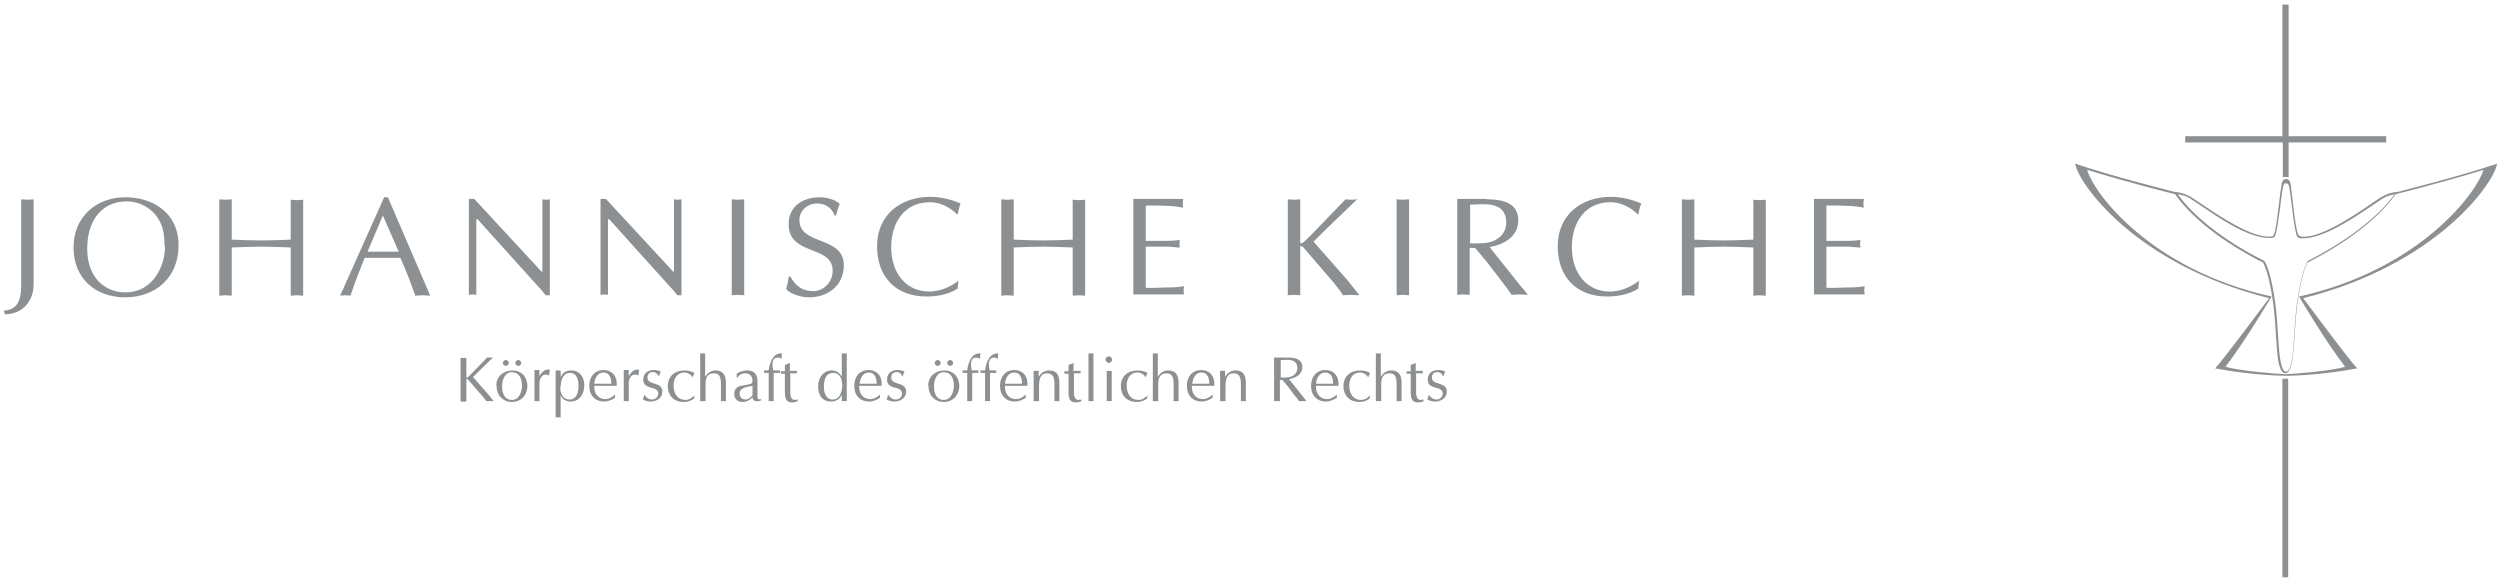 <svg viewBox="0 0 602 140" style="clip-rule:evenodd;fill-rule:evenodd;stroke-linejoin:round;stroke-miterlimit:2;version:1" version="1.1" id="Layer_1" xmlns="http://www.w3.org/2000/svg">
    <path d="M551.1 139l-1.5 0 0-47.8c0 0 0.3 0 0.7 0 0.4 0 0.7 0 0.7 0l0 47.8Zm-0.7-48.5c-1.6 0-9.3-0.3-17-1.8 2-2.1 13-16.9 13-16.9 -32.4-8.1-46.1-27.9-46.7-32.4 8.7 3 23.2 6.6 23.9 6.8 2.6 0.2 3.8 1.1 5.9 2.5 4 2.7 13.2 9.1 17.7 8.2 0.1 0 0.4-0.4 0.4-0.5 0.6-1.2 1.4-10 1.7-11.2 0.1-0.7 0.1-2.1 1.2-2.1 1.1 0 1.1 1.4 1.2 2.1 0.2 1.2 1 10 1.7 11.2 0 0 0.2 0.4 0.4 0.5 4.4 1 13.7-5.4 17.7-8.2 2.1-1.4 3.3-2.3 5.9-2.5 0.7-0.2 15.2-3.8 23.9-6.8 -0.6 4.5-14.3 24.3-46.7 32.4 0 0 11 14.8 13 16.9 -7.6 1.5-15.4 1.8-17 1.8Zm0-0.6c0 0-0.1 0-0.1 0 -1.3-0.1-1.8-2.7-2-5.7 -0.3-3.2-0.4-7.3-0.9-11 -1-7.6-2.4-9.9-2.5-10 -3-1.5-15-7.7-21.2-16.5 -0.2 0-0.2 0-0.2 0 0 0-12-3-20.9-5.8 1.4 5.3 15 24 44.4 30.5 0 0-6.3 10.7-11.1 16.9 3.1 1 12.9 1.8 14.4 1.8 1.6 0 11.4-0.8 14.4-1.8 -4.8-6.2-11.1-16.9-11.1-16.9 29.3-6.5 43-25.3 44.4-30.5 -8.9 2.8-20.9 5.8-20.9 5.8 0 0-0.1 0-0.2 0 -6.2 8.8-18.2 15-21.2 16.5 -0.1 0-1.5 2.4-2.5 10 -0.5 3.7-0.6 7.8-0.9 11 -0.3 3-0.7 5.6-2 5.7Zm0-45.8c-0.4 0-0.4 0.3-0.6 0.7 -0.4 1.4-1.3 11-2 12.1 -0.2 0.3-0.6 0.4-0.9 0.4 -5.4 0.3-13.1-5.2-17.7-8.3 -1.5-1-2.5-1.7-3-1.8 -0.8-0.2-1.4-0.4-1.8-0.4 6.2 8.5 17.9 14.6 20.8 16 0.3 0.2 1.7 2.8 2.7 10.3 0.5 3.7 0.6 7.8 0.9 11.1 0.3 3.3 0.8 5.3 1.7 5.3 0.9-0.1 1.4-2 1.7-5.3 0.3-3.2 0.4-7.4 0.9-11.1 1-7.4 2.4-10.1 2.7-10.3 2.9-1.5 14.6-7.5 20.8-16 -0.4 0.1-1.1 0.2-1.8 0.5 -0.5 0.1-1.5 0.8-3 1.8 -4.6 3.1-12.3 8.5-17.7 8.3 -0.3 0-0.7-0.1-0.9-0.4 -0.8-1.1-1.6-10.7-2-12.1 -0.1-0.5-0.2-0.7-0.6-0.7Zm-24.3-11.3l23.5 0 0-31.7 1.5 0 0 31.7 23.5 0 0 1.5 -23.5 0 0 8.4c0 0-0.4-0.1-0.7-0.1 -0.3 0-0.7 0.1-0.7 0.1l0-8.4 -23.5 0 0-1.5Z" fill="#8d9092"></path>
    <path d="M135 90.8c0.3-0.5 0.7-1.6 2.6-1.6 2 0 3.1 1.7 3.1 3.5 0 2.5-1.4 4-3.3 4 -1.1 0-1.9-0.5-2.4-1.5l0 0 0 5.3c-0.2 0-0.4 0-0.6 0 -0.2 0-0.4 0-0.6 0l0-11.3c0.2 0 0.4 0 0.6 0 0.2 0 0.4 0 0.6 0l0 1.6 0 0Zm78.9 4.3c0.4 0.6 1 1.1 1.8 1.1 0.8 0 1.5-0.6 1.5-1.4 0-2.1-3.6-0.7-3.6-3.4 0-1.5 1.1-2.3 2.5-2.3 0.8 0 1.5 0.2 1.7 0.4 -0.2 0.4-0.3 0.7-0.4 1.1l-0.1 0c-0.2-0.5-0.7-1-1.3-1 -0.8 0-1.4 0.4-1.4 1.3 0 2 3.6 0.9 3.6 3.4 0 1.6-1.5 2.4-2.8 2.4 -0.6 0-1.4-0.2-1.9-0.5 0.1-0.4 0.3-0.7 0.3-1.1l0.1 0Zm-58.7 0c0.4 0.6 1 1.1 1.8 1.1 0.8 0 1.5-0.6 1.5-1.4 0-2.1-3.6-0.7-3.6-3.4 0-1.5 1.1-2.3 2.5-2.3 0.8 0 1.5 0.2 1.7 0.4 -0.2 0.4-0.3 0.7-0.4 1.1l-0.1 0c-0.2-0.5-0.7-1-1.3-1 -0.8 0-1.4 0.4-1.4 1.3 0 2 3.6 0.9 3.6 3.4 0 1.6-1.5 2.4-2.8 2.4 -0.6 0-1.4-0.2-1.9-0.5 0.1-0.4 0.3-0.7 0.3-1.1l0.1 0Zm188.9 0c0.4 0.6 1 1.1 1.8 1.1 0.8 0 1.5-0.6 1.5-1.4 0-2.1-3.6-0.7-3.6-3.4 0-1.5 1.1-2.3 2.5-2.3 0.8 0 1.5 0.2 1.7 0.4 -0.2 0.4-0.3 0.7-0.4 1.1l-0.1 0c-0.2-0.5-0.7-1-1.3-1 -0.8 0-1.4 0.4-1.4 1.3 0 2 3.6 0.9 3.6 3.4 0 1.6-1.5 2.4-2.8 2.4 -0.6 0-1.4-0.2-1.9-0.5 0.1-0.4 0.3-0.7 0.3-1.1l0.1 0Zm-102.1-2.2c-0.1 1.7 0.8 3.2 2.7 3.2 1 0 1.9-0.7 2.3-1.1l0 0.8c-0.8 0.5-1.7 0.9-2.6 0.9 -2.1 0-3.6-1.4-3.6-3.8 0-2.1 1.2-3.8 3.5-3.8 1.7 0 3.3 1.2 3.1 3.8 -1 0-2.1 0-3.1 0l-2.2 0Zm74.9 0c-0.1 1.7 0.8 3.2 2.7 3.2 1 0 1.9-0.7 2.3-1.1l0 0.8c-0.8 0.5-1.7 0.9-2.6 0.9 -2.1 0-3.6-1.4-3.6-3.8 0-2.1 1.2-3.8 3.5-3.8 1.7 0 3.3 1.2 3.1 3.8 -1 0-2.1 0-3.1 0l-2.2 0Zm-173.8 0c-0.1 1.7 0.8 3.2 2.7 3.2 1 0 1.9-0.7 2.3-1.1l0 0.8c-0.8 0.5-1.7 0.9-2.6 0.9 -2.1 0-3.6-1.4-3.6-3.8 0-2.1 1.2-3.8 3.5-3.8 1.7 0 3.3 1.2 3.1 3.8 -1 0-2.1 0-3.1 0l-2.2 0Zm63.8 0c-0.1 1.7 0.8 3.2 2.7 3.2 1 0 1.9-0.7 2.3-1.1l0 0.8c-0.8 0.5-1.7 0.9-2.6 0.9 -2.1 0-3.6-1.4-3.6-3.8 0-2.1 1.2-3.8 3.5-3.8 1.7 0 3.3 1.2 3.1 3.8 -1 0-2.1 0-3.1 0l-2.2 0Zm80.1 0c-0.1 1.7 0.8 3.2 2.7 3.2 1 0 1.9-0.7 2.3-1.1l0 0.8c-0.8 0.5-1.7 0.9-2.6 0.9 -2.1 0-3.6-1.4-3.6-3.8 0-2.1 1.2-3.8 3.5-3.8 1.7 0 3.3 1.2 3.1 3.8 -1 0-2.1 0-3.1 0l-2.2 0Zm-167.4 0c-0.1 2.3 1.6 3.9 3.6 3.9 2.5 0 3.8-1.9 3.8-3.8 0-2.3-1.5-3.8-3.6-3.8 -2.2 0-3.9 1.5-3.9 3.7Zm104 0c-0.1 2.3 1.6 3.9 3.6 3.9 2.5 0 3.8-1.9 3.8-3.8 0-2.3-1.5-3.8-3.6-3.8 -2.2 0-3.9 1.5-3.9 3.7Zm-56.8-2.1l-0.1 0c-0.1-0.2-0.2-0.4-0.4-0.5 -0.4-0.4-1-0.6-1.5-0.6 -1.8 0-2.6 1.5-2.6 3.2 0 2 1.1 3.4 2.8 3.4 0.9 0 1.5-0.4 2.1-1l0.1 0 -0.1 0.7c-0.7 0.5-1.5 0.8-2.4 0.8 -2.6 0-3.9-1.7-3.9-3.8 0-2.4 1.7-3.8 4-3.8 0.9 0 1.7 0.2 2.4 0.6l-0.4 1Zm109.1 0l-0.1 0c-0.1-0.2-0.2-0.4-0.4-0.5 -0.4-0.4-1-0.6-1.5-0.6 -1.8 0-2.6 1.5-2.6 3.2 0 2 1.1 3.4 2.8 3.4 0.9 0 1.5-0.4 2.1-1l0.1 0 -0.1 0.7c-0.7 0.5-1.5 0.8-2.4 0.8 -2.6 0-3.9-1.7-3.9-3.8 0-2.4 1.7-3.8 4-3.8 0.9 0 1.7 0.2 2.4 0.6l-0.4 1Zm53.6 0l-0.1 0c-0.1-0.2-0.2-0.4-0.4-0.5 -0.4-0.4-1-0.6-1.5-0.6 -1.8 0-2.6 1.5-2.6 3.2 0 2 1.1 3.4 2.8 3.4 0.9 0 1.5-0.4 2.1-1l0.1 0 -0.1 0.7c-0.7 0.5-1.5 0.8-2.4 0.8 -2.6 0-3.9-1.7-3.9-3.8 0-2.4 1.7-3.8 4-3.8 0.9 0 1.7 0.2 2.4 0.6l-0.4 1Zm-151.9 0.1l-0.2 0 0-0.9c0.7-0.5 1.6-0.8 2.5-0.8 1.6 0 2.5 0.8 2.5 2.6l0 3.6c0 0.6 0 0.9 0.9 0.7l0 0.3c-0.1 0-0.3 0.1-0.5 0.2 -0.8 0.1-1.5 0-1.6-0.9l-0.1 0.1c-0.6 0.6-1.4 1-2.3 1 -1.1 0-2-0.7-2-1.9 0-1.8 1.4-2 2.8-2.2 1.2-0.2 1.6-0.3 1.6-1 0-1.1-0.6-1.8-1.8-1.8 -1.1 0-1.7 0.7-1.8 1.1Zm12.7-1.6l1.6 0c0 0.2 0 0.4 0 0.6l-1.6 0 0 3.9c0 0.9-0.1 2.5 1.1 2.5 0.2 0 0.5-0.1 0.7-0.1l0 0.4c-0.4 0.2-0.8 0.3-1.3 0.3 -1.2 0-1.8-0.5-1.8-2.4l0-4.5 -1 0c0-0.2 0-0.4 0-0.6l1 0 0-1.5 1.2-0.5 0 2Zm150.7 0l1.6 0c0 0.2 0 0.4 0 0.6l-1.6 0 0 3.9c0 0.9-0.1 2.5 1.1 2.5 0.2 0 0.5-0.1 0.7-0.1l0 0.4c-0.4 0.2-0.8 0.3-1.3 0.3 -1.2 0-1.8-0.5-1.8-2.4l0-4.5 -1 0c0-0.2 0-0.4 0-0.6l1 0 0-1.5 1.2-0.5 0 2Zm-82.4 0l1.6 0c0 0.2 0 0.4 0 0.6l-1.6 0 0 3.9c0 0.9-0.1 2.5 1.1 2.5 0.2 0 0.5-0.1 0.7-0.1l0 0.4c-0.4 0.2-0.8 0.3-1.3 0.3 -1.2 0-1.8-0.5-1.8-2.4l0-4.5 -1 0c0-0.2 0-0.4 0-0.6l1 0 0-1.5 1.2-0.5 0 2Zm-54.7-4.2c-0.2 0-0.4 0-0.6 0 -0.2 0-0.4 0-0.6 0l0 5.6c-0.5-0.9-1.3-1.5-2.4-1.5 -2 0-3.3 1.7-3.3 3.8 0 2.5 1.3 3.7 3.1 3.7 1.2 0 2-0.5 2.6-1.6l0 1.5c0.2 0 0.4 0 0.6 0 0.2 0 0.4 0 0.6 0l0-11.5Zm-85.4 1c-0.2 0-0.4 0-0.6 0 -0.2 0-0.4 0-0.6 0l-3.8 3.9c-0.2 0.2-0.5 0.5-0.8 0.8 -0.2 0.1-0.4 0.2-0.4 0.1l0-4.7c-0.2 0-0.5 0-0.7 0 -0.2 0-0.5 0-0.7 0l0 10.5c0.2 0 0.4 0 0.7 0 0.2 0 0.4 0 0.7 0l0-5.4c0-0.1 0.2 0 0.3 0l3.4 3.9c0.4 0.4 0.7 0.9 1.1 1.4 0.3 0 0.6 0 0.9 0 0.3 0 0.5 0 0.8 0l0-0.1 -1.2-1.5c-1.2-1.4-2.5-2.8-3.7-4.2l1.3-1.3 3.5-3.4Zm191.7 0c2.4 0 3.4 0.8 3.4 2.3 0 1.8-1.6 2.6-3.2 2.9l3.2 4 0.7 0.9 0.3 0.4c-0.3 0-0.6 0-0.9 0 -0.3 0-0.6 0-0.9 0 -0.3-0.5-0.6-0.9-1-1.3l-1.8-2.4 -1.2-1.4 -0.6 0 0 5.1c-0.2 0-0.5 0-0.7 0 -0.2 0-0.5 0-0.7 0l0-10.5 3.3 0Zm-32.5 10.5c0.2 0 0.4 0 0.6 0 0.2 0 0.4 0 0.6 0l0-4.2c0-1.6 0.6-2.5 2-2.5 1.3 0 1.7 0.8 1.7 2.6l0 4.1c0.2 0 0.4 0 0.6 0 0.2 0 0.4 0 0.6 0l0-4.4c0-1.9-0.7-3-2.5-3 -1.1 0-1.9 0.6-2.5 1.5l0-5.6c-0.2 0-0.4 0-0.6 0 -0.2 0-0.4 0-0.6 0l0 11.5Zm16.2 0c0.2 0 0.4 0 0.6 0 0.2 0 0.4 0 0.6 0l0-3.6c0-1.9 0.4-3.1 2-3.1 1.4 0 1.7 1.1 1.7 2.6l0 4.1c0.2 0 0.4 0 0.6 0 0.2 0 0.4 0 0.6 0l0-4.4c0-2-0.7-3-2.5-3 -1.1 0-1.9 0.6-2.5 1.5l0-1.4c-0.2 0-0.4 0-0.6 0 -0.2 0-0.4 0-0.6 0l0 7.3Zm-165.2 0c0.2 0 0.4 0 0.6 0 0.2 0 0.4 0 0.6 0l0-4c0-0.8 0-1.3 0.6-2 0.2-0.3 0.6-0.4 1-0.4 0.3 0 0.5 0.2 0.7 0.2l0.2-1.3c-0.1-0.1-0.3-0.1-0.5-0.1 -0.8 0-1.4 0.6-1.9 1.4l-0.1 0.2 0-1.5c-0.2 0-0.4 0-0.6 0 -0.2 0-0.4 0-0.6 0l0 7.3Zm133.4 0c0.2 0 0.4 0 0.6 0 0.2 0 0.4 0 0.6 0l0-11.5c-0.2 0-0.4 0-0.6 0 -0.2 0-0.4 0-0.6 0l0 11.5Zm-29.2-7.3l0-0.1c0.2-1.7 1-4.3 3.2-4.1 -0.1 0.4-0.1 0.9-0.1 1.2l-0.1 0.1 -0.3-0.2c-0.2-0.1-0.4-0.1-0.5-0.1 -1.5 0-1.4 1.7-1.1 3.1l1.6 0c0 0.2 0 0.4 0 0.6l-1.5 0 0 6.8c-0.2 0-0.4 0-0.6 0 -0.2 0-0.4 0-0.6 0l0-6.8 -1.1 0c0-0.2 0-0.4 0-0.6l1.1 0Zm16.1 7.3c0.2 0 0.4 0 0.6 0 0.2 0 0.4 0 0.6 0l0-3.6c0-1.9 0.4-3.1 2-3.1 1.4 0 1.7 1.1 1.7 2.6l0 4.1c0.2 0 0.4 0 0.6 0 0.2 0 0.4 0 0.6 0l0-4.4c0-2-0.7-3-2.5-3 -1.1 0-1.9 0.6-2.5 1.5l0-1.4c-0.2 0-0.4 0-0.6 0 -0.2 0-0.4 0-0.6 0l0 7.3Zm-80.3 0c0.2 0 0.4 0 0.6 0 0.2 0 0.4 0 0.6 0l0-4.2c0-1.6 0.6-2.5 2-2.5 1.3 0 1.7 0.8 1.7 2.6l0 4.1c0.2 0 0.4 0 0.6 0 0.2 0 0.4 0 0.6 0l0-4.4c0-1.9-0.7-3-2.5-3 -1.1 0-1.9 0.6-2.5 1.5l0-5.6c-0.2 0-0.4 0-0.6 0 -0.2 0-0.4 0-0.6 0l0 11.5Zm162.7 0c0.2 0 0.4 0 0.6 0 0.2 0 0.4 0 0.6 0l0-4.2c0-1.6 0.6-2.5 2-2.5 1.3 0 1.7 0.8 1.7 2.6l0 4.1c0.2 0 0.4 0 0.6 0 0.2 0 0.4 0 0.6 0l0-4.4c0-1.9-0.7-3-2.5-3 -1.1 0-1.9 0.6-2.5 1.5l0-5.6c-0.2 0-0.4 0-0.6 0 -0.2 0-0.4 0-0.6 0l0 11.5Zm-94.2-7.3l0-0.1c0.2-1.7 1-4.3 3.2-4.1 -0.1 0.4-0.1 0.9-0.1 1.2l-0.1 0.1 -0.3-0.2c-0.2-0.1-0.4-0.1-0.5-0.1 -1.5 0-1.4 1.7-1.1 3.1l1.6 0c0 0.2 0 0.4 0 0.6l-1.5 0 0 6.8c-0.2 0-0.4 0-0.6 0 -0.2 0-0.4 0-0.6 0l0-6.8 -1.1 0c0-0.2 0-0.4 0-0.6l1.1 0Zm-52.1 0l0-0.1c0.2-1.7 1-4.3 3.2-4.1 -0.1 0.4-0.1 0.9-0.1 1.2l-0.1 0.1 -0.3-0.2c-0.2-0.1-0.4-0.1-0.5-0.1 -1.5 0-1.4 1.7-1.1 3.1l1.6 0c0 0.2 0 0.4 0 0.6l-1.5 0 0 6.8c-0.2 0-0.4 0-0.6 0 -0.2 0-0.4 0-0.6 0l0-6.8 -1.1 0c0-0.2 0-0.4 0-0.6l1.1 0Zm-34.9 7.3c0.2 0 0.4 0 0.6 0 0.2 0 0.4 0 0.6 0l0-4c0-0.8 0-1.3 0.6-2 0.2-0.3 0.6-0.4 1-0.4 0.3 0 0.5 0.2 0.7 0.2l0.2-1.3c-0.1-0.1-0.3-0.1-0.5-0.1 -0.8 0-1.4 0.6-1.9 1.4l-0.1 0.2 0-1.5c-0.2 0-0.4 0-0.6 0 -0.2 0-0.4 0-0.6 0l0 7.3Zm117.5-7.3c-0.2 0-0.4 0-0.6 0 -0.2 0-0.4 0-0.6 0l0 7.3c0.2 0 0.4 0 0.6 0 0.2 0 0.4 0 0.6 0l0-7.3Zm-40.2 0.4c1.7 0 2.2 1.8 2.2 3.2 0 1.2-0.6 3.4-2.4 3.4 -1.8 0-2.4-1.6-2.4-3.2 0-1.6 0.6-3.5 2.5-3.5Zm-104 0c1.7 0 2.2 1.8 2.2 3.2 0 1.2-0.6 3.4-2.4 3.4 -1.8 0-2.4-1.6-2.4-3.2 0-1.6 0.6-3.5 2.5-3.5Zm79.3 3.1c0 1.4-0.5 3.4-2.3 3.4 -1.6 0-2.1-1.6-2.1-3 0-1.6 0.3-3.4 2.3-3.4 1.6 0 2.1 1.6 2.1 2.9Zm-67.8 0.4c0-1.4 0.5-3.4 2.2-3.4 1.7 0 2.1 1.6 2.1 3.1 0 1.8-0.6 3.3-2.1 3.3 -1.6 0-2.3-1.3-2.3-3Zm46.2 1.9c0 0.1-0.3 0.4-0.4 0.5 -0.3 0.3-0.8 0.6-1.2 0.6 -0.9 0-1.5-0.5-1.5-1.4 0-1.4 1.6-1.6 2.6-1.8l0.5-0.1 0 2.2Zm110-2.7c0-1.3-0.4-2.7-1.9-2.7 -1.4 0-2.1 1.4-2.2 2.7l4.1 0Zm-80.1 0c0-1.3-0.4-2.7-1.9-2.7 -1.4 0-2.1 1.4-2.2 2.7l4.1 0Zm35 0c0-1.3-0.4-2.7-1.9-2.7 -1.4 0-2.1 1.4-2.2 2.7l4.1 0Zm74.9 0c0-1.3-0.4-2.7-1.9-2.7 -1.4 0-2.1 1.4-2.2 2.7l4.1 0Zm-173.8 0c0-1.3-0.4-2.7-1.9-2.7 -1.4 0-2.1 1.4-2.2 2.7l4.1 0Zm161.2-5.7c0.6 0 1.7-0.1 2.3 0 1.2 0.2 1.7 0.9 1.7 1.9 0 1.2-0.8 2-2 2.2 -0.8 0.2-1.8 0.1-2 0.1l0-4.2Zm-183.6 1.4c0.4 0 0.7-0.3 0.7-0.7 0-0.4-0.3-0.7-0.7-0.7 -0.4 0-0.7 0.3-0.7 0.7 0 0.4 0.3 0.7 0.7 0.7Zm104 0c0.4 0 0.7-0.3 0.7-0.7 0-0.4-0.3-0.7-0.7-0.7 -0.4 0-0.7 0.3-0.7 0.7 0 0.4 0.3 0.7 0.7 0.7Zm-3 0c0.4 0 0.7-0.3 0.7-0.7 0-0.4-0.3-0.7-0.7-0.7 -0.4 0-0.7 0.3-0.7 0.7 0 0.4 0.3 0.7 0.7 0.7Zm-104 0c0.4 0 0.7-0.3 0.7-0.7 0-0.4-0.3-0.7-0.7-0.7 -0.4 0-0.7 0.3-0.7 0.7 0 0.4 0.3 0.7 0.7 0.7Zm146-1.5c0-0.4-0.4-0.8-0.8-0.8 -0.4 0-0.8 0.4-0.8 0.8 0 0.4 0.4 0.8 0.8 0.8 0.4 0 0.8-0.4 0.8-0.8Zm-259.7-38.6c-0.5 0-1 0.1-1.5 0.1 -0.5 0-1-0.1-1.5-0.1l0 20.5c0 3-0.4 6.1-4.2 6.3l0.3 0.9c4.4-0.1 7-3.3 6.9-7.6l0-20.1Zm22 23.6c7.5 0 12.9-4.9 12.9-12.5 0-8.1-6.5-11.6-12.8-11.6 -7 0-12.5 4.7-12.5 12.1 0 7.2 5 12 12.5 12Zm160.2-5c1.3 2.2 2.8 3.5 5.5 3.5 2.7 0 4.7-2.3 4.7-4.9 0-6.3-10.6-3.5-10.6-11.2 0-4.4 3.5-6.5 7.5-6.5 1.6 0 3.6 0.5 4.8 1.6 -0.4 0.9-0.6 1.8-0.9 2.8l-0.3 0c-0.7-1.8-2.2-2.9-4.2-2.9 -2.3 0-4.3 1.6-4.3 4 0 6.2 10.7 3.7 10.7 10.9 0 4.8-3.8 7.7-8.4 7.7 -1.7 0-4.4-0.7-5.5-2 0.3-1 0.5-2 0.6-3l0.3 0Zm204.5 0.9c-0.7 0.6-3.5 2.7-7.2 2.7 -5.3 0-9.1-4.2-9.1-10.7 0-5.8 3.1-10.8 9.3-10.8 3.5 0 6 2.3 6.5 2.9l0.2 0c0.2-0.9 0.4-1.8 0.7-2.6 -2.3-1-4.8-1.6-7.3-1.6 -7.1 0-12.8 4.3-12.8 11.9 0 7.4 4.5 12.1 11.9 12.1 2.6 0 5.3-0.5 7.5-1.9l0.2-2.1Zm-163.9 0c-0.7 0.6-3.5 2.7-7.2 2.7 -5.3 0-9.1-4.2-9.1-10.7 0-5.8 3.1-10.8 9.3-10.8 3.5 0 6 2.3 6.5 2.9l0.2 0c0.2-0.9 0.4-1.8 0.7-2.6 -2.3-1-4.8-1.6-7.3-1.6 -7.1 0-12.8 4.3-12.8 11.9 0 7.4 4.5 12.1 11.9 12.1 2.6 0 5.3-0.5 7.5-1.9l0.2-2.1Zm27.4-9.8c-2.4 0.1-4.7 0.2-7.1 0.2 -2.3 0-4.7-0.1-7.1-0.2l0-9.7c-0.5 0-1 0.1-1.5 0.1 -0.5 0-1-0.1-1.5-0.1l0 23.2c0.5 0 1-0.1 1.5-0.1 0.5 0 0.9 0.1 1.5 0.1l0-11.6c2.4-0.1 4.8-0.2 7.1-0.2 2.4 0 4.7 0.1 7.1 0.2l0 11.6c0.5 0 1-0.1 1.5-0.1 0.5 0 0.9 0.1 1.5 0.1l0-23.1c-0.5 0-1 0.1-1.5 0.1 -0.5 0-1-0.1-1.5-0.1l0 9.7Zm-188.3 0c-2.4 0.1-4.7 0.2-7.1 0.2 -2.3 0-4.7-0.1-7.1-0.2l0-9.7c-0.5 0-1 0.1-1.5 0.1 -0.5 0-1-0.1-1.5-0.1l0 23.2c0.5 0 1-0.1 1.5-0.1 0.5 0 0.9 0.1 1.5 0.1l0-11.6c2.4-0.1 4.8-0.2 7.1-0.2 2.4 0 4.7 0.1 7.1 0.2l0 11.6c0.5 0 1-0.1 1.5-0.1 0.5 0 0.9 0.1 1.5 0.1l0-23.1c-0.5 0-1 0.1-1.5 0.1 -0.5 0-1-0.1-1.5-0.1l0 9.7Zm352.2 0c-2.4 0.1-4.7 0.2-7.1 0.2 -2.3 0-4.7-0.1-7.1-0.2l0-9.7c-0.5 0-1 0.1-1.5 0.1 -0.5 0-1-0.1-1.5-0.1l0 23.2c0.5 0 1-0.1 1.5-0.1 0.5 0 0.9 0.1 1.5 0.1l0-11.6c2.4-0.1 4.8-0.2 7.1-0.2 2.4 0 4.7 0.1 7.1 0.2l0 11.6c0.5 0 1-0.1 1.5-0.1 0.5 0 0.9 0.1 1.5 0.1l0-23.1c-0.5 0-1 0.1-1.5 0.1 -0.5 0-1-0.1-1.5-0.1l0 9.7Zm-85.9 13.4c0.5 0 1-0.1 1.5-0.1 0.5 0 0.9 0.1 1.5 0.1l0-23.1c-0.5 0-1 0.1-1.5 0.1 -0.5 0-1-0.1-1.5-0.1l0 23.1Zm-160.1 0c0.5 0 1-0.1 1.5-0.1 0.5 0 0.9 0.1 1.5 0.1l0-23.1c-0.5 0-1 0.1-1.5 0.1 -0.5 0-1-0.1-1.5-0.1l0 23.1Zm181.9-23.1c5.2 0 7.5 1.7 7.5 5.1 0 3.9-3.5 5.8-6.9 6.4l7 8.8 1.6 1.9 0.6 0.8c-0.7 0-1.3-0.1-2-0.1 -0.6 0-1.3 0.1-1.9 0.1 -0.7-1-1.4-2-2.1-2.9l-4-5.2 -2.7-3.2 -1.3 0 0 11.3c-0.5 0-1-0.1-1.5-0.1 -0.5 0-1 0.1-1.5 0.1l0-23.1 7.2 0Zm-264.7-0.5l10.2 23.7c-0.6 0-1.2-0.1-1.8-0.1 -0.6 0-1.2 0.1-1.8 0.1 -1-2.8-2.2-6.1-3.6-9.1l-8.6 0c-1.2 3-2.4 6-3.4 9.1 -0.5 0-0.8-0.1-1.3-0.1 -0.4 0-0.8 0.1-1.2 0.1l10.6-23.7 0.8 0Zm68.6 17.9l0.3 0 0-17.4c0.3 0 0.6 0.1 0.9 0.1 0.3 0 0.6-0.1 0.9-0.1l0 23.1 -1 0c-0.4-0.5-1-1.3-1.8-2.1l-14.6-16.2 -0.3 0 0 18.2c-0.3 0-0.6-0.1-0.9-0.1 -0.3 0-0.6 0.1-0.9 0.1l0-23.1 1.3 0 16.1 17.4Zm164.7-17.4c-0.5 0-0.9 0.1-1.3 0.1 -0.5 0-0.9-0.1-1.4-0.1l-8.3 8.6c-0.5 0.5-1.2 1.2-1.8 1.7 -0.3 0.3-0.8 0.4-0.8 0.2l0-10.5c-0.5 0-1 0.1-1.5 0.1 -0.5 0-1-0.1-1.5-0.1l0 23.1c0.5 0 1-0.1 1.5-0.1 0.5 0 0.9 0.1 1.5 0.1l0-11.8c0-0.1 0.4 0 0.6 0.1l7.4 8.6c0.8 1 1.6 2 2.3 3.1 0.6 0 1.3-0.1 1.9-0.1 0.6 0 1.2 0.1 1.9 0.1l0-0.2 -2.7-3.4c-2.7-3.1-5.5-6.2-8.2-9.3l2.9-2.9 7.7-7.4Zm-196.4 17.4l0.3 0 0-17.4c0.3 0 0.6 0.1 0.9 0.1 0.3 0 0.6-0.1 0.9-0.1l0 23.1 -1 0c-0.4-0.5-1-1.3-1.8-2.1l-14.6-16.2 -0.3 0 0 18.2c-0.3 0-0.6-0.1-0.9-0.1 -0.3 0-0.6 0.1-0.9 0.1l0-23.1 1.3 0 16.1 17.4Zm154.6-17.4c0 0.4-0.1 0.7-0.1 1 0 0.3 0.1 0.7 0.1 1 -1-0.2-2-0.3-3-0.4l-3.4-0.1 -2.6 0 0 8.5 5.2 0c1 0 2-0.1 3-0.2 0 0.3-0.1 0.6-0.1 0.9 0 0.3 0.1 0.6 0.1 0.9 -1 0-2-0.2-3-0.2l-5.2 0 0 9.9c2.1 0.1 4.1-0.1 6.1-0.1 1 0 2.1-0.1 3.1-0.3 0 0.4-0.1 0.7-0.1 1 0 0.3 0.1 0.7 0.1 1l-12.2 0 0-23 12 0Zm163.9 0c0 0.4-0.1 0.7-0.1 1 0 0.3 0.1 0.7 0.1 1 -1-0.2-2-0.3-3-0.4l-3.4-0.1 -2.6 0 0 8.5 5.2 0c1 0 2-0.1 3-0.2 0 0.3-0.1 0.6-0.1 0.9 0 0.3 0.1 0.6 0.1 0.9 -1 0-2-0.2-3-0.2l-5.2 0 0 9.9c2.1 0.1 4.1-0.1 6.1-0.1 1 0 2.1-0.1 3.1-0.3 0 0.4-0.1 0.7-0.1 1 0 0.3 0.1 0.7 0.1 1l-12.2 0 0-23 12 0Zm-409.1 11.3c0.2 3.7-2.3 11.1-9.5 11.1 -5 0-9.2-3.6-9.2-10.5 0-6.9 3.6-11.4 9.5-11.4 2.7 0 5.3 1.2 7 3.3 1.8 2.3 2.1 4.6 2.1 7.4Zm56.3 1.3l-3.8-8.7 -3.7 8.7 7.4 0Zm258-11.3c1.4-0.1 3.7-0.2 5 0 2.5 0.4 3.7 1.9 3.7 4.3 0 2.6-1.9 4.3-4.3 4.8 -1.7 0.3-3.9 0.2-4.4 0.2l0-9.3Z" fill="#8d9092"></path>
</svg>